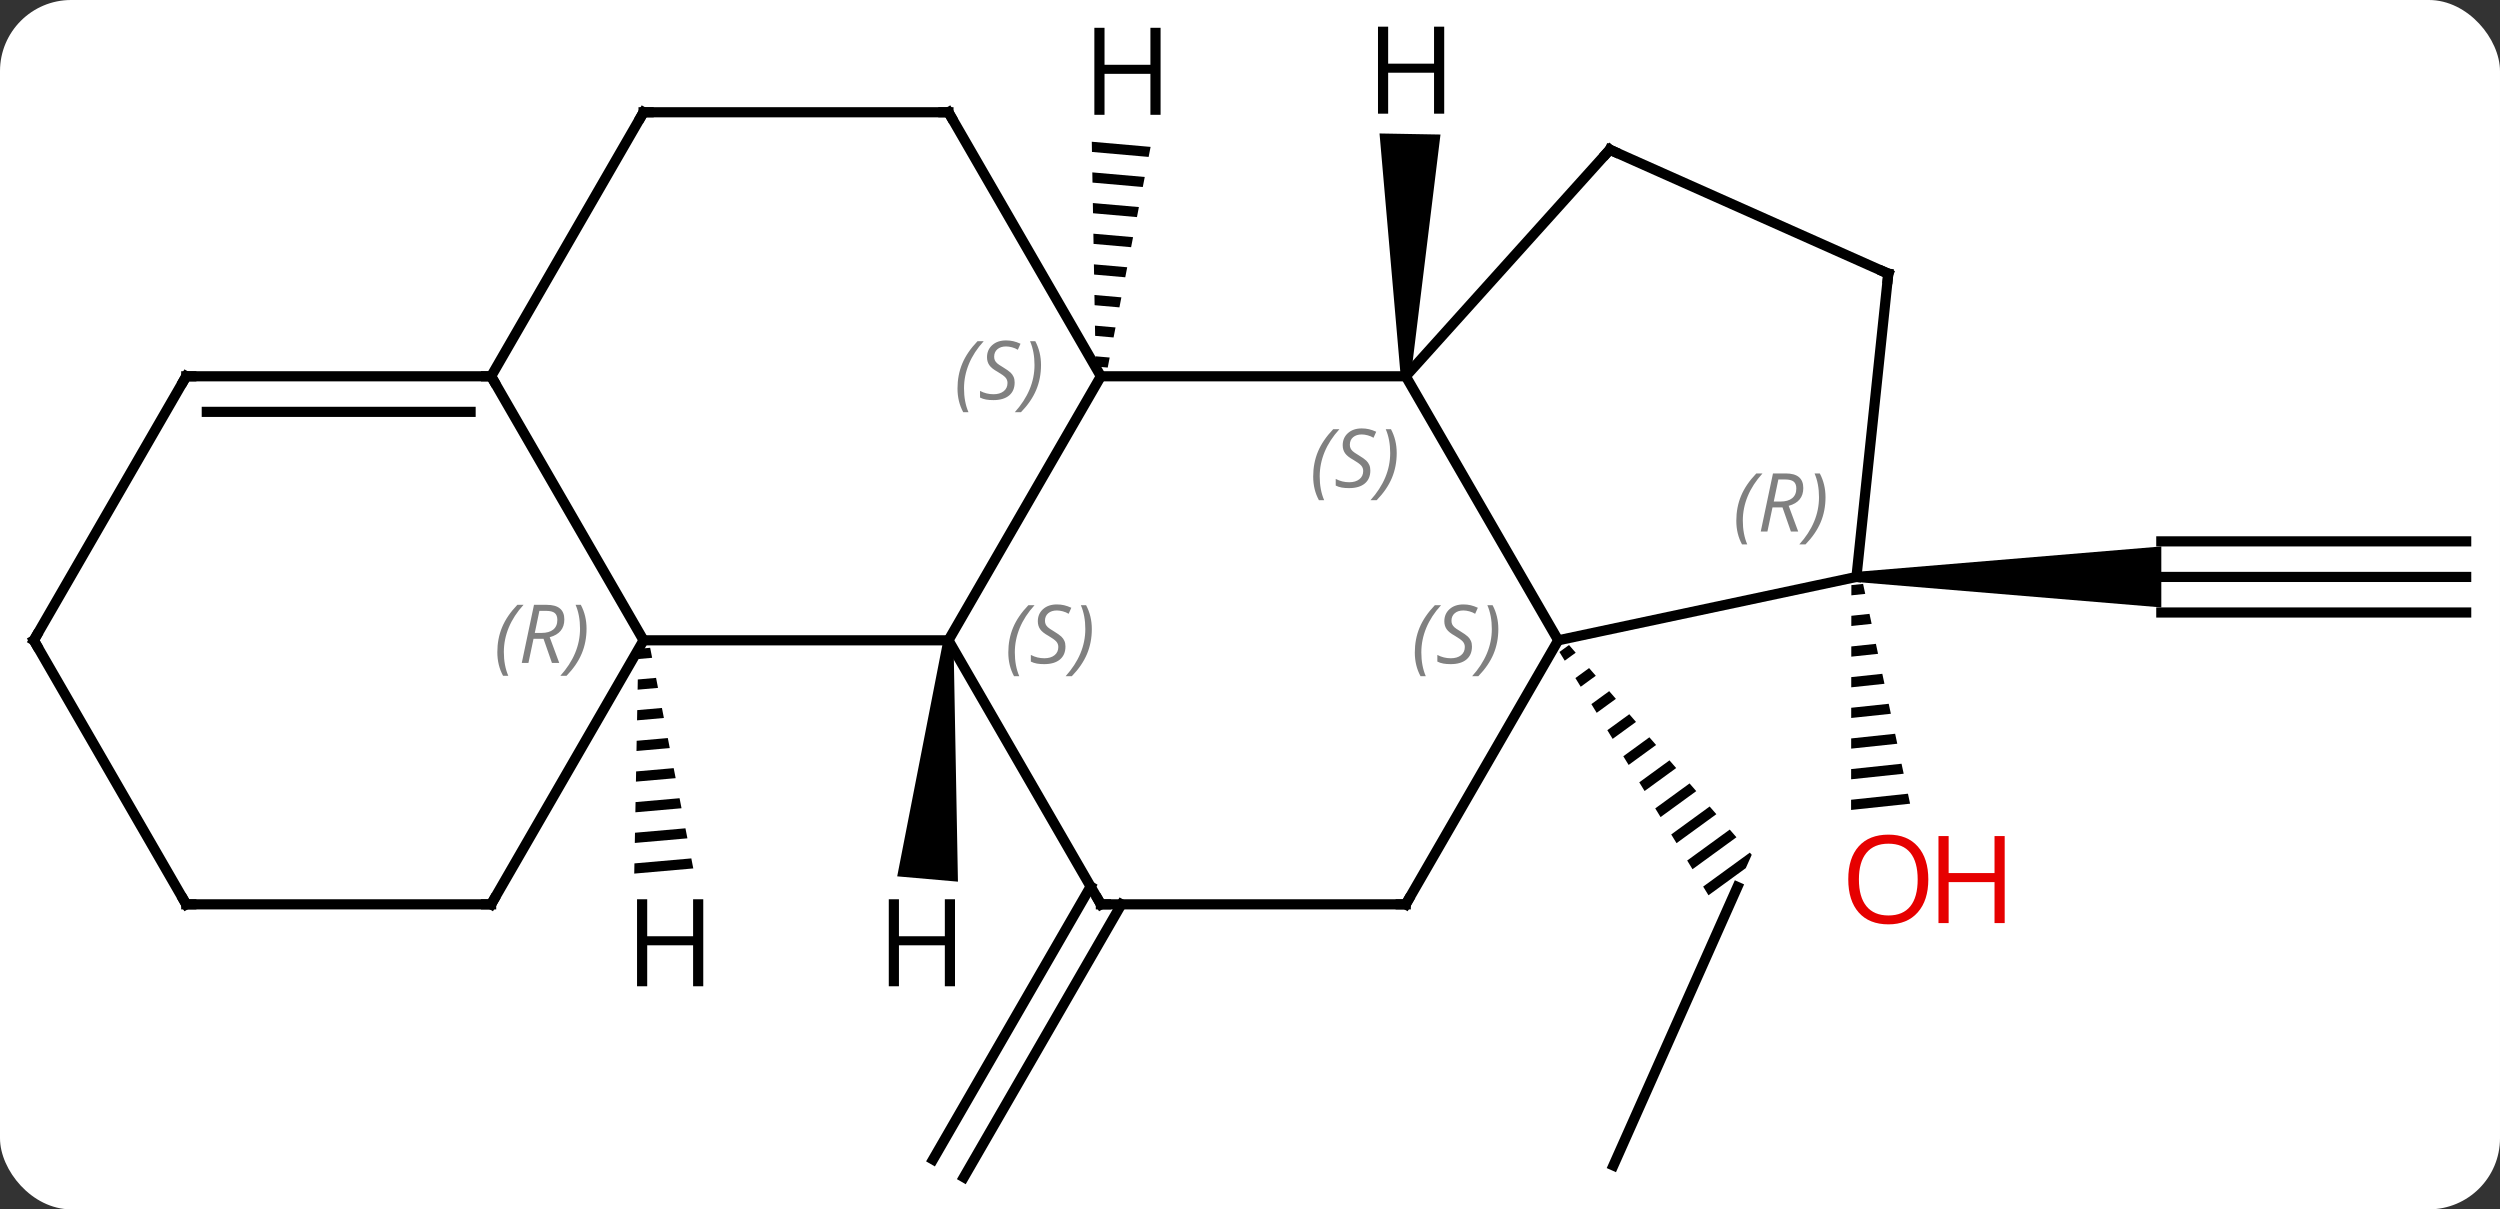 <svg width="246" viewBox="0 0 246 119" style="fill-opacity:1; color-rendering:auto; color-interpolation:auto; text-rendering:auto; stroke:black; stroke-linecap:square; stroke-miterlimit:10; shape-rendering:auto; stroke-opacity:1; fill:black; stroke-dasharray:none; font-weight:normal; stroke-width:1; font-family:'Open Sans'; font-style:normal; stroke-linejoin:miter; font-size:12; stroke-dashoffset:0; image-rendering:auto;" height="119" class="cas-substance-image" xmlns:xlink="http://www.w3.org/1999/xlink" xmlns="http://www.w3.org/2000/svg"><rect x="0" y="0" width="246" height="119" fill="#333333" stroke="none"/><svg class="cas-substance-single-component"><rect y="0" x="0" width="246" stroke="none" ry="7" rx="7" height="119" fill="white" class="cas-substance-group"/><svg y="0" x="0" width="246" viewBox="0 0 246 119" style="fill:black;" height="119" class="cas-substance-single-component-image"><svg><g><g transform="translate(123,61)" style="text-rendering:geometricPrecision; color-rendering:optimizeQuality; color-interpolation:linearRGB; stroke-linecap:butt; image-rendering:optimizeQuality;"><line y2="53.685" y1="26.277" x2="35.76" x1="47.961" style="fill:none;"/><path style="stroke:none;" d="M31.39 2.47 L30.447 3.156 L30.97 4.011 L32.049 3.226 L31.39 2.47 ZM33.367 4.739 L32.018 5.721 L32.542 6.576 L34.026 5.496 L33.367 4.739 ZM35.344 7.009 L33.59 8.286 L33.59 8.286 L34.114 9.141 L36.004 7.766 L35.344 7.009 ZM37.322 9.279 L35.161 10.851 L35.685 11.706 L37.981 10.036 L37.322 9.279 ZM39.299 11.549 L36.733 13.416 L37.257 14.271 L37.257 14.271 L39.958 12.306 L39.958 12.306 L39.299 11.549 ZM41.276 13.819 L38.304 15.981 L38.828 16.836 L41.935 14.576 L41.276 13.819 ZM43.253 16.089 L39.876 18.546 L39.876 18.546 L40.4 19.401 L43.912 16.846 L43.253 16.089 ZM45.23 18.359 L41.448 21.111 L41.971 21.966 L45.889 19.116 L45.889 19.116 L45.23 18.359 ZM47.207 20.629 L43.019 23.676 L43.543 24.531 L47.866 21.386 L47.866 21.386 L47.207 20.629 ZM49.184 22.899 L44.591 26.241 L45.115 27.096 L45.115 27.096 L48.785 24.425 L49.37 23.112 L49.37 23.112 L49.37 23.112 L49.184 22.899 Z"/><line y2="-4.23" y1="-4.23" x2="119.673" x1="89.673" style="fill:none;"/><line y2="-7.73" y1="-7.73" x2="119.673" x1="89.673" style="fill:none;"/><line y2="-0.73" y1="-0.73" x2="119.673" x1="89.673" style="fill:none;"/><path style="stroke:none;" d="M59.673 -3.73 L59.673 -4.73 L89.673 -7.23 L89.673 -1.23 Z"/><path style="stroke:none;" d="M60.328 -3.546 L59.175 -3.424 L59.175 -3.424 L59.173 -2.418 L60.538 -2.563 L60.328 -3.546 ZM60.958 -0.597 L59.171 -0.407 L59.169 0.599 L61.169 0.386 L60.958 -0.597 ZM61.589 2.353 L59.167 2.61 L59.167 2.61 L59.166 3.616 L61.8 3.336 L61.589 2.353 ZM62.22 5.302 L59.163 5.627 L59.162 6.633 L62.43 6.285 L62.22 5.302 ZM62.851 8.252 L59.159 8.644 L59.159 8.644 L59.158 9.649 L59.158 9.649 L63.061 9.235 L63.061 9.235 L62.851 8.252 ZM63.481 11.201 L59.155 11.661 L59.155 11.661 L59.154 12.666 L63.692 12.184 L63.692 12.184 L63.481 11.201 ZM64.112 14.151 L59.151 14.678 L59.151 14.678 L59.15 15.683 L59.15 15.683 L64.323 15.134 L64.323 15.134 L64.112 14.151 ZM64.743 17.1 L59.147 17.695 L59.147 17.695 L59.146 18.7 L59.146 18.7 L64.953 18.083 L64.953 18.083 L64.743 17.1 Z"/><line y2="27.987" y1="54.845" x2="-12.652" x1="-28.157" style="fill:none;"/><line y2="26.237" y1="53.095" x2="-15.683" x1="-31.189" style="fill:none;"/><line y2="-23.973" y1="2.007" x2="15.327" x1="30.327" style="fill:none;"/><line y2="-4.23" y1="2.007" x2="59.673" x1="30.327" style="fill:none;"/><line y2="27.987" y1="2.007" x2="15.327" x1="30.327" style="fill:none;"/><line y2="-23.973" y1="-23.973" x2="-14.673" x1="15.327" style="fill:none;"/><line y2="-46.269" y1="-23.973" x2="35.403" x1="15.327" style="fill:none;"/><line y2="-34.065" y1="-4.23" x2="62.808" x1="59.673" style="fill:none;"/><line y2="27.987" y1="27.987" x2="-14.673" x1="15.327" style="fill:none;"/><line y2="2.007" y1="-23.973" x2="-29.673" x1="-14.673" style="fill:none;"/><line y2="-49.953" y1="-23.973" x2="-29.673" x1="-14.673" style="fill:none;"/><line y2="-34.065" y1="-46.269" x2="62.808" x1="35.403" style="fill:none;"/><line y2="2.007" y1="27.987" x2="-29.673" x1="-14.673" style="fill:none;"/><line y2="2.007" y1="2.007" x2="-59.673" x1="-29.673" style="fill:none;"/><line y2="-49.953" y1="-49.953" x2="-59.673" x1="-29.673" style="fill:none;"/><line y2="-23.973" y1="2.007" x2="-74.673" x1="-59.673" style="fill:none;"/><line y2="27.987" y1="2.007" x2="-74.673" x1="-59.673" style="fill:none;"/><line y2="-23.973" y1="-49.953" x2="-74.673" x1="-59.673" style="fill:none;"/><line y2="-23.973" y1="-23.973" x2="-104.673" x1="-74.673" style="fill:none;"/><line y2="-20.473" y1="-20.473" x2="-102.652" x1="-76.694" style="fill:none;"/><line y2="27.987" y1="27.987" x2="-104.673" x1="-74.673" style="fill:none;"/><line y2="2.007" y1="-23.973" x2="-119.673" x1="-104.673" style="fill:none;"/><line y2="2.007" y1="27.987" x2="-119.673" x1="-104.673" style="fill:none;"/><path style="stroke:none;" d="M15.827 -23.964 L14.827 -23.982 L12.745 -47.867 L18.744 -47.762 Z"/><path style="stroke:none;" d="M-15.568 -47.053 L-15.551 -46.048 L-15.551 -46.048 L-9.974 -45.559 L-9.974 -45.559 L-9.782 -46.546 L-9.782 -46.546 L-15.568 -47.053 ZM-15.516 -44.037 L-15.499 -43.032 L-15.499 -43.032 L-10.549 -42.598 L-10.549 -42.598 L-10.357 -43.585 L-10.357 -43.585 L-15.516 -44.037 ZM-15.464 -41.021 L-15.447 -40.016 L-15.447 -40.016 L-11.124 -39.637 L-11.124 -39.637 L-10.932 -40.624 L-10.932 -40.624 L-15.464 -41.021 ZM-15.412 -38.005 L-15.395 -37 L-15.395 -37 L-11.699 -36.676 L-11.699 -36.676 L-11.507 -37.663 L-11.507 -37.663 L-15.412 -38.005 ZM-15.36 -34.989 L-15.343 -33.984 L-15.343 -33.984 L-12.274 -33.715 L-12.274 -33.715 L-12.083 -34.702 L-12.083 -34.702 L-15.36 -34.989 ZM-15.308 -31.973 L-15.291 -30.968 L-15.291 -30.968 L-12.849 -30.754 L-12.849 -30.754 L-12.658 -31.741 L-12.658 -31.741 L-15.308 -31.973 ZM-15.256 -28.957 L-15.239 -27.952 L-15.239 -27.952 L-13.425 -27.793 L-13.425 -27.793 L-13.233 -28.78 L-13.233 -28.78 L-15.256 -28.957 ZM-15.204 -25.941 L-15.187 -24.936 L-14 -24.831 L-14 -24.831 L-13.808 -25.819 L-13.808 -25.819 L-15.204 -25.941 Z"/><path style="stroke:none;" d="M-30.171 1.963 L-29.175 2.05 L-28.738 25.756 L-34.715 25.233 Z"/><path style="stroke:none;" d="M-59.023 2.742 L-60.186 2.844 L-60.186 2.844 L-60.204 3.849 L-58.83 3.728 L-59.023 2.742 ZM-58.444 5.702 L-60.241 5.86 L-60.241 5.86 L-60.259 6.865 L-58.252 6.689 L-58.252 6.689 L-58.444 5.702 ZM-57.866 8.663 L-60.296 8.876 L-60.296 8.876 L-60.315 9.882 L-57.673 9.65 L-57.866 8.663 ZM-57.287 11.624 L-60.352 11.893 L-60.352 11.893 L-60.37 12.898 L-57.095 12.611 L-57.095 12.611 L-57.287 11.624 ZM-56.709 14.585 L-60.407 14.909 L-60.407 14.909 L-60.425 15.914 L-60.425 15.914 L-56.516 15.572 L-56.516 15.572 L-56.709 14.585 ZM-56.13 17.545 L-60.462 17.925 L-60.462 17.925 L-60.48 18.931 L-60.48 18.931 L-55.938 18.532 L-55.938 18.532 L-56.13 17.545 ZM-55.552 20.506 L-60.517 20.941 L-60.517 20.941 L-60.536 21.947 L-60.536 21.947 L-55.359 21.493 L-55.359 21.493 L-55.552 20.506 ZM-54.974 23.467 L-60.573 23.958 L-60.591 24.963 L-60.591 24.963 L-54.781 24.454 L-54.781 24.454 L-54.974 23.467 Z"/></g><g transform="translate(123,61)" style="fill:rgb(230,0,0); text-rendering:geometricPrecision; color-rendering:optimizeQuality; image-rendering:optimizeQuality; font-family:'Open Sans'; stroke:rgb(230,0,0); color-interpolation:linearRGB;"><path style="stroke:none;" d="M66.746 25.535 Q66.746 27.597 65.706 28.777 Q64.667 29.957 62.824 29.957 Q60.933 29.957 59.902 28.793 Q58.87 27.628 58.87 25.519 Q58.87 23.425 59.902 22.277 Q60.933 21.128 62.824 21.128 Q64.683 21.128 65.714 22.3 Q66.746 23.472 66.746 25.535 ZM59.917 25.535 Q59.917 27.269 60.66 28.175 Q61.402 29.082 62.824 29.082 Q64.246 29.082 64.972 28.183 Q65.699 27.285 65.699 25.535 Q65.699 23.8 64.972 22.91 Q64.246 22.019 62.824 22.019 Q61.402 22.019 60.66 22.918 Q59.917 23.816 59.917 25.535 Z"/><path style="stroke:none;" d="M74.261 29.832 L73.261 29.832 L73.261 25.8 L68.746 25.8 L68.746 29.832 L67.746 29.832 L67.746 21.269 L68.746 21.269 L68.746 24.91 L73.261 24.91 L73.261 21.269 L74.261 21.269 L74.261 29.832 Z"/></g><g transform="translate(123,61)" style="font-size:8.4px; fill:gray; text-rendering:geometricPrecision; image-rendering:optimizeQuality; color-rendering:optimizeQuality; font-family:'Open Sans'; font-style:italic; stroke:gray; color-interpolation:linearRGB;"><path style="stroke:none;" d="M16.218 3.21 Q16.218 1.882 16.687 0.757 Q17.156 -0.368 18.187 -1.446 L18.797 -1.446 Q17.828 -0.384 17.343 0.788 Q16.859 1.96 16.859 3.195 Q16.859 4.523 17.297 5.538 L16.781 5.538 Q16.218 4.507 16.218 3.21 ZM21.841 2.616 Q21.841 3.445 21.294 3.898 Q20.747 4.351 19.747 4.351 Q19.341 4.351 19.029 4.296 Q18.716 4.241 18.435 4.101 L18.435 3.445 Q19.06 3.773 19.763 3.773 Q20.388 3.773 20.763 3.476 Q21.138 3.179 21.138 2.663 Q21.138 2.351 20.935 2.124 Q20.732 1.898 20.169 1.569 Q19.575 1.241 19.349 0.913 Q19.122 0.585 19.122 0.132 Q19.122 -0.602 19.638 -1.063 Q20.154 -1.524 20.997 -1.524 Q21.372 -1.524 21.708 -1.446 Q22.044 -1.368 22.419 -1.196 L22.154 -0.602 Q21.904 -0.759 21.583 -0.845 Q21.263 -0.93 20.997 -0.93 Q20.466 -0.93 20.146 -0.657 Q19.825 -0.384 19.825 0.085 Q19.825 0.288 19.896 0.437 Q19.966 0.585 20.107 0.718 Q20.247 0.851 20.669 1.101 Q21.232 1.444 21.435 1.64 Q21.638 1.835 21.739 2.07 Q21.841 2.304 21.841 2.616 ZM24.436 0.898 Q24.436 2.226 23.959 3.359 Q23.482 4.491 22.467 5.538 L21.857 5.538 Q23.795 3.382 23.795 0.898 Q23.795 -0.43 23.357 -1.446 L23.873 -1.446 Q24.436 -0.384 24.436 0.898 Z"/><path style="stroke:none;" d="M6.218 -14.11 Q6.218 -15.438 6.687 -16.563 Q7.156 -17.688 8.187 -18.766 L8.797 -18.766 Q7.828 -17.703 7.343 -16.532 Q6.859 -15.36 6.859 -14.125 Q6.859 -12.797 7.297 -11.781 L6.781 -11.781 Q6.218 -12.813 6.218 -14.11 ZM11.841 -14.703 Q11.841 -13.875 11.294 -13.422 Q10.747 -12.969 9.747 -12.969 Q9.341 -12.969 9.029 -13.024 Q8.716 -13.078 8.435 -13.219 L8.435 -13.875 Q9.06 -13.547 9.763 -13.547 Q10.388 -13.547 10.763 -13.844 Q11.138 -14.141 11.138 -14.656 Q11.138 -14.969 10.935 -15.195 Q10.732 -15.422 10.169 -15.75 Q9.575 -16.078 9.349 -16.407 Q9.122 -16.735 9.122 -17.188 Q9.122 -17.922 9.638 -18.383 Q10.154 -18.844 10.997 -18.844 Q11.372 -18.844 11.708 -18.766 Q12.044 -18.688 12.419 -18.516 L12.154 -17.922 Q11.904 -18.078 11.583 -18.164 Q11.263 -18.25 10.997 -18.25 Q10.466 -18.25 10.146 -17.977 Q9.825 -17.703 9.825 -17.235 Q9.825 -17.032 9.896 -16.883 Q9.966 -16.735 10.107 -16.602 Q10.247 -16.469 10.669 -16.219 Q11.232 -15.875 11.435 -15.68 Q11.638 -15.485 11.739 -15.25 Q11.841 -15.016 11.841 -14.703 ZM14.436 -16.422 Q14.436 -15.094 13.959 -13.961 Q13.482 -12.828 12.467 -11.781 L11.857 -11.781 Q13.795 -13.938 13.795 -16.422 Q13.795 -17.75 13.357 -18.766 L13.873 -18.766 Q14.436 -17.703 14.436 -16.422 Z"/><path style="stroke:none;" d="M47.853 -9.757 Q47.853 -11.085 48.322 -12.21 Q48.79 -13.335 49.822 -14.414 L50.431 -14.414 Q49.462 -13.351 48.978 -12.179 Q48.493 -11.007 48.493 -9.773 Q48.493 -8.445 48.931 -7.429 L48.415 -7.429 Q47.853 -8.46 47.853 -9.757 ZM51.413 -11.07 L50.913 -8.695 L50.257 -8.695 L51.46 -14.414 L52.71 -14.414 Q54.444 -14.414 54.444 -12.976 Q54.444 -11.617 53.007 -11.226 L53.944 -8.695 L53.225 -8.695 L52.397 -11.07 L51.413 -11.07 ZM51.991 -13.82 Q51.6 -11.898 51.538 -11.648 L52.194 -11.648 Q52.944 -11.648 53.35 -11.976 Q53.757 -12.304 53.757 -12.929 Q53.757 -13.398 53.499 -13.609 Q53.241 -13.82 52.647 -13.82 L51.991 -13.82 ZM56.63 -12.07 Q56.63 -10.742 56.154 -9.609 Q55.677 -8.476 54.661 -7.429 L54.052 -7.429 Q55.99 -9.585 55.99 -12.07 Q55.99 -13.398 55.552 -14.414 L56.068 -14.414 Q56.63 -13.351 56.63 -12.07 Z"/></g><g transform="translate(123,61)" style="stroke-linecap:butt; font-size:8.4px; text-rendering:geometricPrecision; image-rendering:optimizeQuality; color-rendering:optimizeQuality; font-family:'Open Sans'; font-style:italic; color-interpolation:linearRGB; stroke-miterlimit:5;"><path style="fill:none;" d="M15.577 27.554 L15.327 27.987 L14.827 27.987"/><path style="fill:gray; stroke:none;" d="M-28.782 -22.77 Q-28.782 -24.098 -28.313 -25.223 Q-27.844 -26.348 -26.813 -27.426 L-26.203 -27.426 Q-27.172 -26.364 -27.657 -25.192 Q-28.141 -24.02 -28.141 -22.785 Q-28.141 -21.457 -27.703 -20.442 L-28.219 -20.442 Q-28.782 -21.473 -28.782 -22.77 ZM-23.159 -23.364 Q-23.159 -22.535 -23.706 -22.082 Q-24.253 -21.629 -25.253 -21.629 Q-25.659 -21.629 -25.971 -21.684 Q-26.284 -21.739 -26.565 -21.879 L-26.565 -22.535 Q-25.94 -22.207 -25.237 -22.207 Q-24.612 -22.207 -24.237 -22.504 Q-23.862 -22.801 -23.862 -23.317 Q-23.862 -23.629 -24.065 -23.856 Q-24.268 -24.082 -24.831 -24.41 Q-25.425 -24.739 -25.651 -25.067 Q-25.878 -25.395 -25.878 -25.848 Q-25.878 -26.582 -25.362 -27.043 Q-24.846 -27.504 -24.003 -27.504 Q-23.628 -27.504 -23.292 -27.426 Q-22.956 -27.348 -22.581 -27.176 L-22.846 -26.582 Q-23.096 -26.739 -23.417 -26.825 Q-23.737 -26.91 -24.003 -26.91 Q-24.534 -26.91 -24.854 -26.637 Q-25.175 -26.364 -25.175 -25.895 Q-25.175 -25.692 -25.104 -25.543 Q-25.034 -25.395 -24.893 -25.262 Q-24.753 -25.129 -24.331 -24.879 Q-23.768 -24.535 -23.565 -24.34 Q-23.362 -24.145 -23.261 -23.91 Q-23.159 -23.676 -23.159 -23.364 ZM-20.564 -25.082 Q-20.564 -23.754 -21.041 -22.621 Q-21.518 -21.489 -22.533 -20.442 L-23.143 -20.442 Q-21.205 -22.598 -21.205 -25.082 Q-21.205 -26.41 -21.643 -27.426 L-21.127 -27.426 Q-20.564 -26.364 -20.564 -25.082 Z"/><path style="fill:none;" d="M35.068 -45.897 L35.403 -46.269 L35.86 -46.066"/><path style="fill:none;" d="M62.756 -33.568 L62.808 -34.065 L62.351 -34.268"/><path style="fill:none;" d="M-14.173 27.987 L-14.673 27.987 L-14.923 27.554"/><path style="fill:gray; stroke:none;" d="M-23.782 3.21 Q-23.782 1.882 -23.313 0.757 Q-22.844 -0.368 -21.813 -1.446 L-21.203 -1.446 Q-22.172 -0.384 -22.657 0.788 Q-23.141 1.96 -23.141 3.195 Q-23.141 4.523 -22.703 5.538 L-23.219 5.538 Q-23.782 4.507 -23.782 3.21 ZM-18.159 2.616 Q-18.159 3.445 -18.706 3.898 Q-19.253 4.351 -20.253 4.351 Q-20.659 4.351 -20.971 4.296 Q-21.284 4.241 -21.565 4.101 L-21.565 3.445 Q-20.94 3.773 -20.237 3.773 Q-19.612 3.773 -19.237 3.476 Q-18.862 3.179 -18.862 2.663 Q-18.862 2.351 -19.065 2.124 Q-19.268 1.898 -19.831 1.569 Q-20.425 1.241 -20.651 0.913 Q-20.878 0.585 -20.878 0.132 Q-20.878 -0.602 -20.362 -1.063 Q-19.846 -1.524 -19.003 -1.524 Q-18.628 -1.524 -18.292 -1.446 Q-17.956 -1.368 -17.581 -1.196 L-17.846 -0.602 Q-18.096 -0.759 -18.417 -0.845 Q-18.737 -0.93 -19.003 -0.93 Q-19.534 -0.93 -19.854 -0.657 Q-20.175 -0.384 -20.175 0.085 Q-20.175 0.288 -20.104 0.437 Q-20.034 0.585 -19.893 0.718 Q-19.753 0.851 -19.331 1.101 Q-18.768 1.444 -18.565 1.64 Q-18.362 1.835 -18.261 2.07 Q-18.159 2.304 -18.159 2.616 ZM-15.565 0.898 Q-15.565 2.226 -16.041 3.359 Q-16.518 4.491 -17.533 5.538 L-18.143 5.538 Q-16.205 3.382 -16.205 0.898 Q-16.205 -0.43 -16.643 -1.446 L-16.127 -1.446 Q-15.565 -0.384 -15.565 0.898 Z"/><path style="fill:none;" d="M-29.423 -49.52 L-29.673 -49.953 L-30.173 -49.953"/><path style="fill:gray; stroke:none;" d="M-74.062 3.171 Q-74.062 1.843 -73.593 0.718 Q-73.124 -0.407 -72.093 -1.485 L-71.484 -1.485 Q-72.452 -0.423 -72.937 0.749 Q-73.421 1.921 -73.421 3.155 Q-73.421 4.484 -72.984 5.499 L-73.499 5.499 Q-74.062 4.468 -74.062 3.171 ZM-70.502 1.859 L-71.002 4.234 L-71.658 4.234 L-70.455 -1.485 L-69.205 -1.485 Q-67.47 -1.485 -67.47 -0.048 Q-67.47 1.312 -68.908 1.702 L-67.97 4.234 L-68.689 4.234 L-69.517 1.859 L-70.502 1.859 ZM-69.924 -0.891 Q-70.314 1.03 -70.377 1.28 L-69.72 1.28 Q-68.97 1.28 -68.564 0.952 Q-68.158 0.624 -68.158 -0.001 Q-68.158 -0.47 -68.416 -0.68 Q-68.674 -0.891 -69.267 -0.891 L-69.924 -0.891 ZM-65.284 0.859 Q-65.284 2.187 -65.761 3.32 Q-66.237 4.452 -67.253 5.499 L-67.862 5.499 Q-65.925 3.343 -65.925 0.859 Q-65.925 -0.47 -66.362 -1.485 L-65.847 -1.485 Q-65.284 -0.423 -65.284 0.859 Z"/><path style="fill:none;" d="M-59.173 -49.953 L-59.673 -49.953 L-59.923 -49.52"/><path style="fill:none;" d="M-75.173 -23.973 L-74.673 -23.973 L-74.423 -23.54"/><path style="fill:none;" d="M-74.423 27.554 L-74.673 27.987 L-75.173 27.987"/><path style="fill:none;" d="M-104.173 -23.973 L-104.673 -23.973 L-104.923 -23.54"/><path style="fill:none;" d="M-104.173 27.987 L-104.673 27.987 L-104.923 27.554"/><path style="fill:none;" d="M-119.423 1.574 L-119.673 2.007 L-119.423 2.44"/><path style="stroke:none;" d="M19.11 -49.814 L18.11 -49.814 L18.11 -53.845 L13.594 -53.845 L13.594 -49.814 L12.594 -49.814 L12.594 -58.376 L13.594 -58.376 L13.594 -54.736 L18.11 -54.736 L18.11 -58.376 L19.11 -58.376 L19.11 -49.814 Z"/><path style="stroke:none;" d="M-8.799 -49.703 L-9.799 -49.703 L-9.799 -53.734 L-14.315 -53.734 L-14.315 -49.703 L-15.315 -49.703 L-15.315 -58.265 L-14.315 -58.265 L-14.315 -54.625 L-9.799 -54.625 L-9.799 -58.265 L-8.799 -58.265 L-8.799 -49.703 Z"/><path style="stroke:none;" d="M-29.028 36.049 L-30.028 36.049 L-30.028 32.018 L-34.544 32.018 L-34.544 36.049 L-35.544 36.049 L-35.544 27.487 L-34.544 27.487 L-34.544 31.127 L-30.028 31.127 L-30.028 27.487 L-29.028 27.487 L-29.028 36.049 Z"/><path style="stroke:none;" d="M-53.799 36.049 L-54.799 36.049 L-54.799 32.018 L-59.315 32.018 L-59.315 36.049 L-60.315 36.049 L-60.315 27.487 L-59.315 27.487 L-59.315 31.127 L-54.799 31.127 L-54.799 27.487 L-53.799 27.487 L-53.799 36.049 Z"/></g></g></svg></svg></svg></svg>
